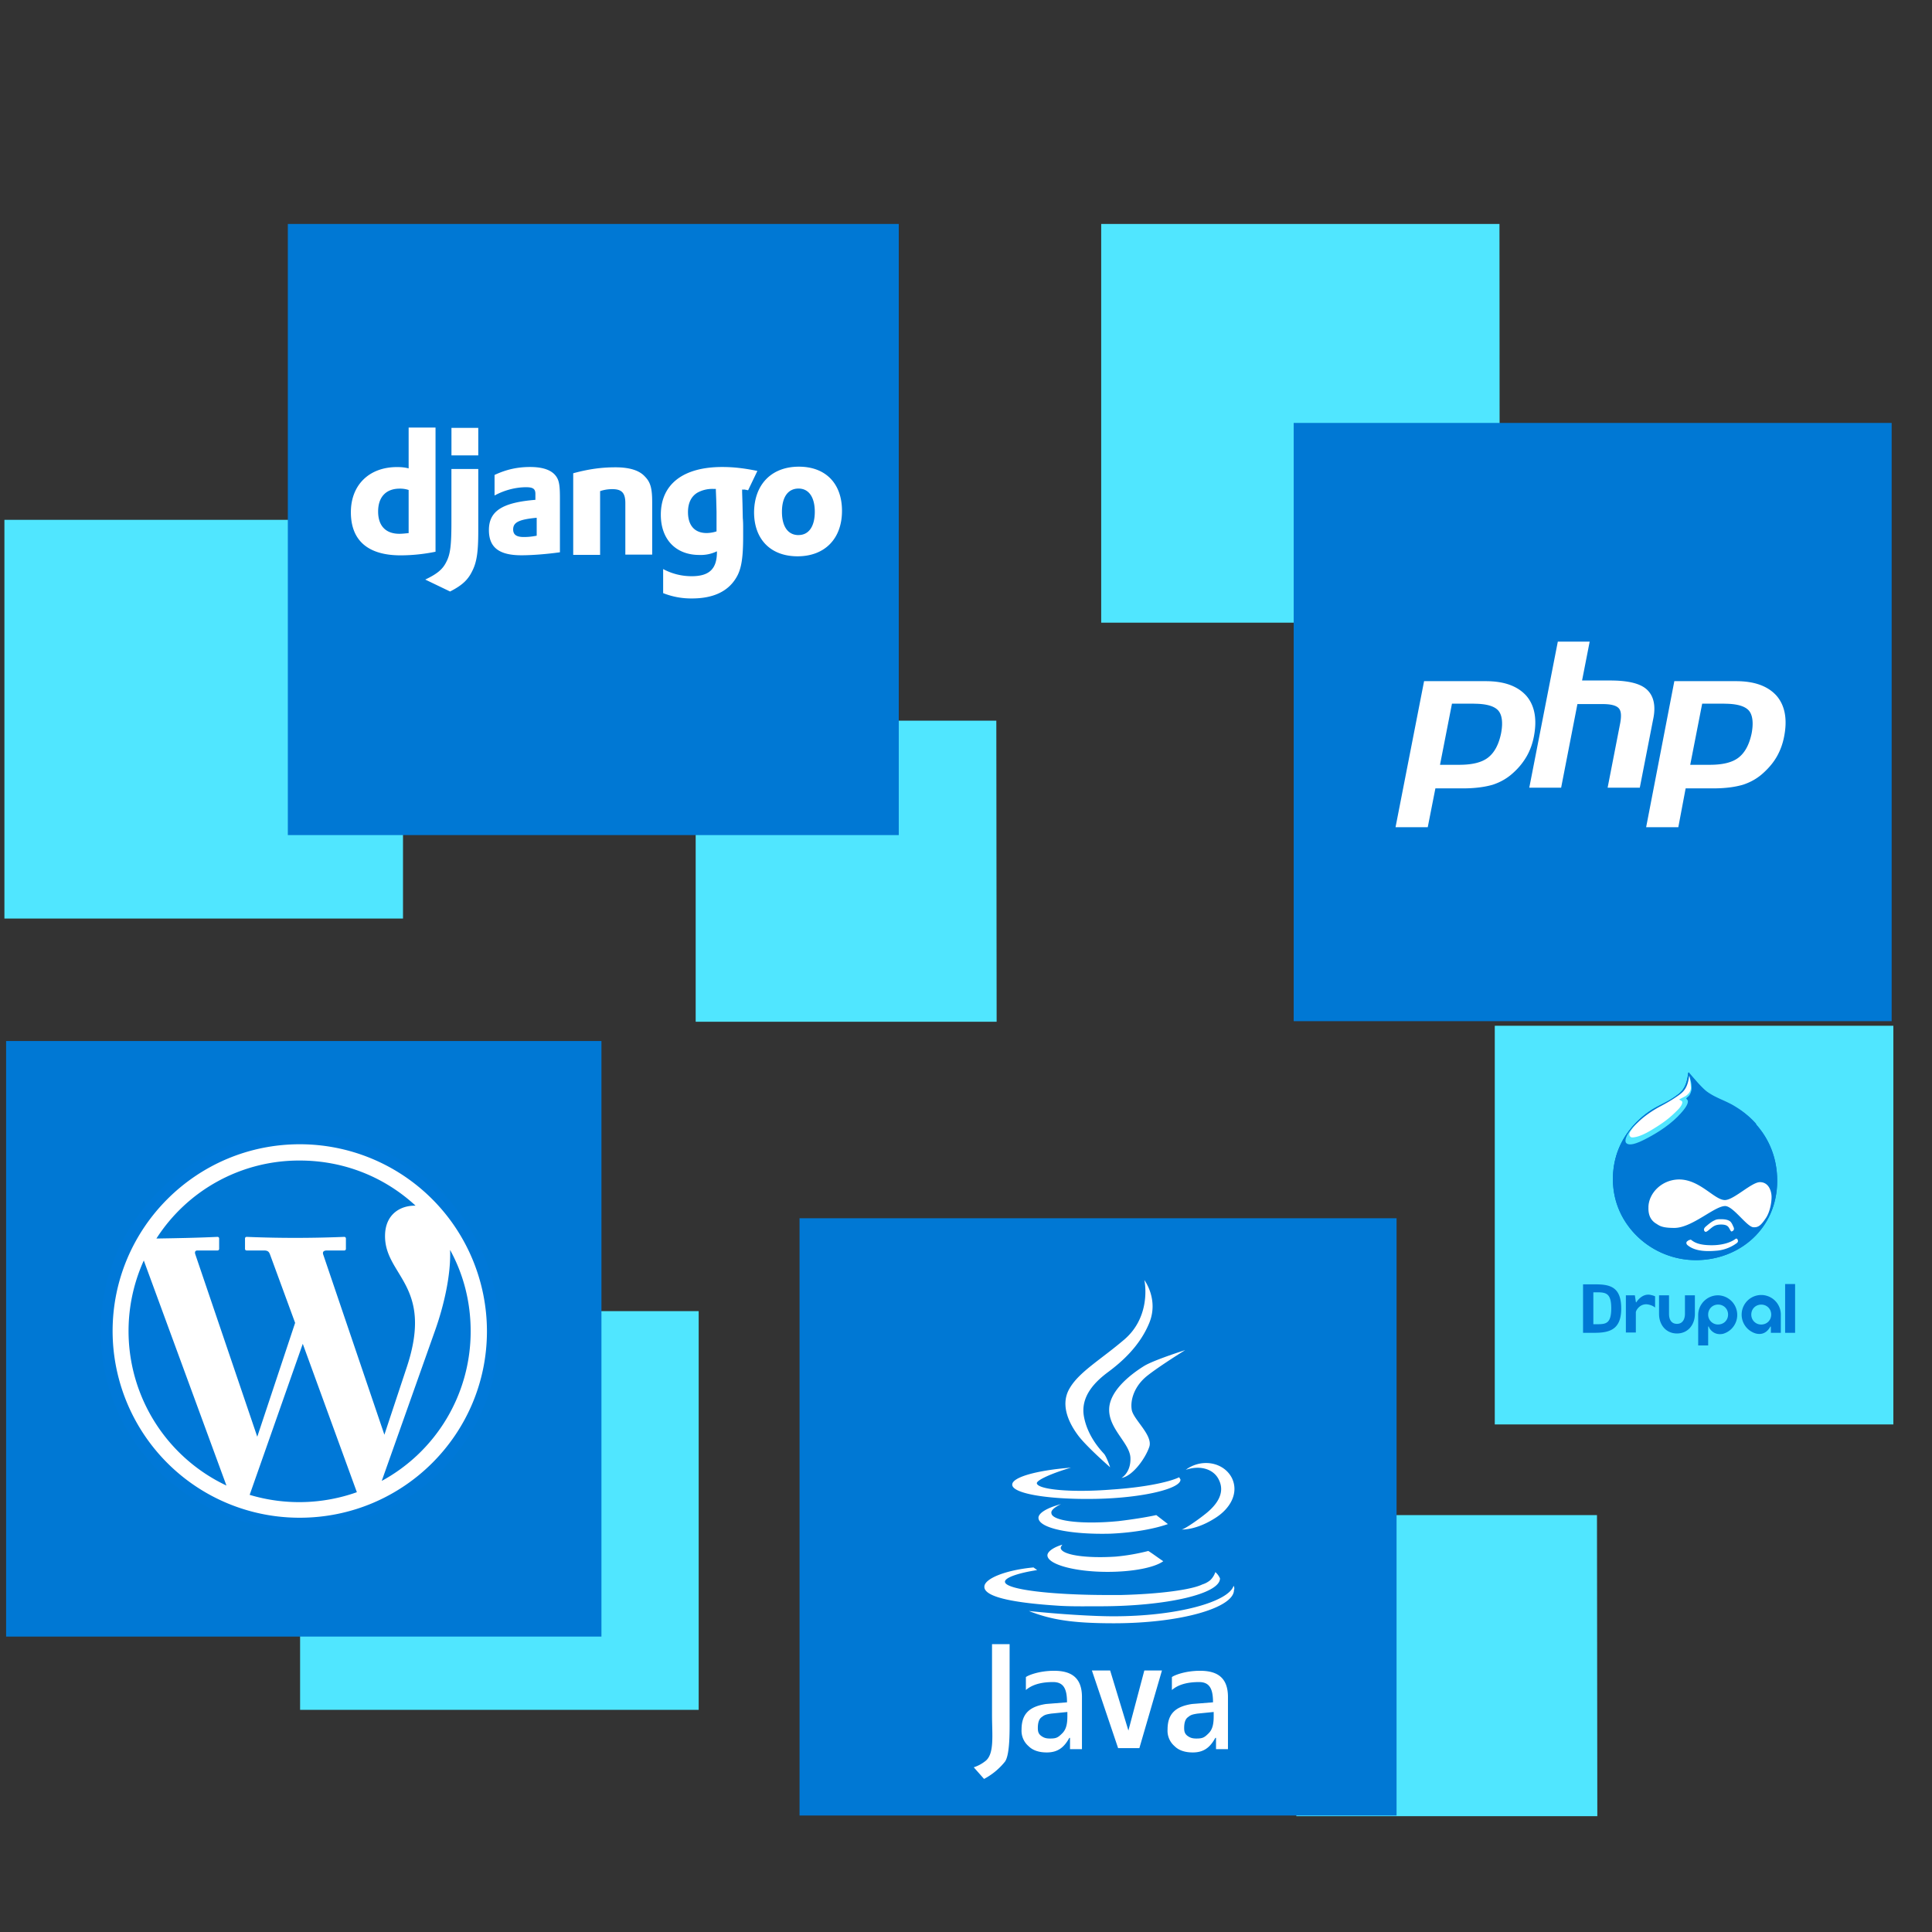 <svg xmlns="http://www.w3.org/2000/svg" viewBox="0 0 49 49"><rect x="0" y="0" width="49" height="49" fill="#333333" stroke="none"/><path d="M38.029 5.68h-10.1v10.112h10.108L38.03 5.68zM40.503 38.426h-7.625v7.636h7.634l-.009-7.636zM25.269 18.277h-7.625v7.637h7.633l-.008-7.637zM17.711 33.254h-10.1v10.112H17.72V33.254h-.009zM10.204 13.184H.112v10.112h10.109V13.184h-.017z" fill="#50E6FF"/><path d="M15.245 26.402H.155v15.105h15.099V26.402h-.009zM47.977 10.727H32.811v15.172h15.166V10.727zM22.795 5.68H7.3v15.5h15.495V5.68zM35.42 30.898H20.278v15.147H35.42V30.898z" fill="#0078D4"/><path d="M37.38 17.848c.312 0 .514.059.615.168.101.11.127.312.076.581-.059.287-.168.489-.328.615s-.404.185-.733.185h-.488l.303-1.55h.556zm-1.986 3.132h.817l.194-.985h.698c.303 0 .556-.034.758-.093.202-.067.378-.168.538-.32a1.69 1.69 0 00.328-.412c.085-.152.144-.32.177-.497.084-.438.017-.783-.193-1.027-.22-.244-.556-.37-1.027-.37h-1.566l-.724 3.704zm4.116-4.707h.808l-.193.986h.715c.455 0 .766.075.934.235.169.16.228.413.152.758l-.337 1.726h-.816l.32-1.642c.033-.185.025-.311-.043-.379-.067-.067-.201-.1-.403-.1h-.64l-.413 2.121h-.808l.724-3.705zm4.225 1.575c.312 0 .514.059.615.168.1.11.126.312.076.581-.06.287-.169.489-.329.615s-.404.185-.732.185h-.497l.303-1.55h.564zM41.75 20.98h.816l.186-.985h.698c.312 0 .556-.034.758-.093.202-.067.379-.168.538-.32.135-.126.245-.26.329-.412.084-.152.143-.32.176-.497.085-.438.017-.783-.193-1.027-.219-.244-.556-.37-1.027-.37h-1.566l-.715 3.704zM29.907 37.467c-.286.135-.934.26-1.709.311-1.035.084-1.885 0-1.902-.16 0-.084.404-.26.867-.395-.867.067-1.507.244-1.49.438.017.227.96.378 2.146.353 1.179-.025 2.13-.26 2.121-.488-.008-.017-.025-.042-.033-.06zM28.375 38.578c-.926.092-1.7 0-1.709-.202-.017-.068.084-.152.244-.228-.353.093-.58.228-.572.354.017.261.825.421 1.818.396.614-.026 1.136-.127 1.465-.244l-.295-.228c-.278.06-.606.11-.951.152zM30.824 39.872a.513.513 0 01-.126.202.574.574 0 01-.202.11c-.27.134-1.069.244-2.062.269h-.354c-1.38 0-2.592-.135-2.592-.337 0-.11.37-.227.817-.295l-.093-.067c-.715.067-1.246.286-1.246.488v.017c.026.261.817.396 1.835.463.337.025.716.017 1.103.017 1.666 0 3.038-.311 3.038-.707a.44.44 0 00-.118-.16z" fill="#fff"/><path d="M31.287 40.219c-.126.404-1.414.774-3.046.774-.506 0-1.33-.05-2.147-.134.556.218 1.086.311 2.155.311 1.709 0 3.047-.396 3.047-.842.017-.034.008-.076-.009-.11zM31.245 37.489c-.177-.354-.64-.488-1.035-.295a.723.723 0 00-.135.084c.37-.126.716-.017.842.261.151.312-.025.615-.379.884-.084.068-.471.354-.572.37.227 0 .53-.083.858-.294.387-.244.598-.64.421-1.01zM28.3 39.479c-.758.05-1.381-.042-1.398-.219 0-.025.017-.05.042-.084-.227.067-.379.177-.379.27 0 .227.682.42 1.524.42.648 0 1.195-.11 1.414-.27-.126-.083-.27-.193-.379-.26a5.23 5.23 0 01-.825.143zM28.443 37.484s.244-.135.227-.514c-.017-.37-.556-.732-.539-1.237.017-.506.64-.935.884-1.087.244-.151 1.044-.404 1.044-.404s-.64.396-.96.649c-.328.26-.438.614-.395.867.042.244.538.64.446.934-.101.303-.43.75-.707.792z" fill="#fff"/><path d="M29.023 32.465s.37.488.126 1.086c-.244.598-.715 1.002-1.043 1.246-.329.244-.707.615-.615 1.128.093.514.438.867.514.952.067.084.151.337.151.337s-.58-.506-.8-.792c-.218-.286-.488-.775-.227-1.212.244-.421.8-.733 1.397-1.246.59-.514.548-1.255.497-1.5zM27.466 44.362h-.328v-.286h-.017c-.134.244-.294.37-.572.37-.194 0-.354-.05-.463-.16a.514.514 0 01-.177-.42c0-.38.177-.582.623-.649l.53-.042c0-.337-.084-.514-.353-.514-.244 0-.505.042-.69.202v-.328c.05-.042.328-.16.715-.16.42 0 .707.16.707.665v1.322h.025zm-.387-.943l-.42.042c-.16.025-.177.042-.245.093-.067.05-.092.151-.092.27 0 .092.016.15.084.201.067.05.126.068.227.068.16 0 .202-.026.311-.135.11-.11.127-.27.127-.438v-.11h.008v.009zM31.17 44.362h-.329v-.286h-.017c-.134.244-.294.37-.572.37-.194 0-.354-.05-.463-.16a.514.514 0 01-.177-.42c0-.38.177-.582.623-.649l.53-.042c0-.337-.084-.514-.353-.514-.244 0-.505.042-.69.202v-.328c.05-.042.328-.16.715-.16.421 0 .707.16.707.665v1.322h.025zm-.38-.943l-.42.042c-.16.025-.177.042-.244.093-.068.05-.093.151-.093.27 0 .092.017.15.084.201.068.05.127.068.227.068.16 0 .203-.026.312-.135.11-.11.126-.27.126-.438v-.11h.009v.009zM29.47 42.367l-.573 1.97h-.539l-.665-1.97h.463l.463 1.524.404-1.524h.446zM25.606 43.501v-1.802h-.446v1.802c0 .505.067.994-.177 1.17a.946.946 0 01-.286.152l.261.295a1.7 1.7 0 00.53-.438c.135-.185.118-.85.118-1.179zM10.364 12.427a.677.677 0 00-.227-.034c-.345 0-.547.21-.547.58 0 .363.193.565.538.565.076 0 .135-.008.236-.017v-1.094zm0-1.583h.682v3.149a4.448 4.448 0 01-.884.092c-.833 0-1.263-.379-1.263-1.094 0-.69.463-1.145 1.17-1.145.11 0 .194.008.295.033v-1.035z" fill="#fff"/><path d="M11.45 11.55h.68v-.698h-.68v.698zm.68.346v1.574c0 .547-.041.8-.16 1.027-.109.22-.26.354-.555.505l-.63-.303c.302-.143.445-.26.538-.454.1-.194.126-.421.126-1.01v-1.34h.682zM13.612 13.132c-.454.042-.597.118-.597.295 0 .134.084.193.27.193.1 0 .193-.008.327-.033v-.455zm-1.069-1.086c.304-.143.59-.202.901-.202.354 0 .58.092.682.27.059.1.075.235.075.513v1.38c-.303.043-.69.076-.976.076-.572 0-.825-.202-.825-.64 0-.48.337-.698 1.179-.766v-.151c0-.127-.06-.169-.236-.169-.252 0-.539.068-.8.21v-.521zM14.538 12.003c.404-.11.732-.151 1.069-.151.354 0 .606.075.75.235.142.143.184.303.184.649v1.33h-.681V12.76c0-.261-.093-.354-.329-.354a.947.947 0 00-.311.05v1.617h-.682v-2.07zM18.166 12.4H18.09a.784.784 0 00-.396.092c-.16.093-.245.261-.245.497 0 .337.169.53.472.53a.834.834 0 00.252-.042v-.236-.26l-.008-.312-.009-.228V12.4h.009zm-1.355 2.029c.235.126.48.185.732.185.446 0 .64-.185.64-.615v-.017a.94.94 0 01-.446.093c-.598 0-.977-.396-.977-1.019 0-.774.564-1.212 1.557-1.212.295 0 .564.033.892.1l-.235.49c-.185-.035-.017-.01-.152-.018v.068l.009.286.008.37c.009.093.009.186.009.278v.185c0 .581-.05.86-.194 1.078-.21.329-.58.497-1.103.497a1.92 1.92 0 01-.732-.135v-.614h-.008zM20.253 13.57c.26 0 .412-.219.412-.589s-.151-.59-.412-.59c-.27 0-.421.22-.421.59s.151.59.42.59zm.008-1.734c.682 0 1.094.43 1.094 1.12 0 .707-.437 1.153-1.127 1.153-.682 0-1.103-.43-1.103-1.12.008-.707.446-1.153 1.136-1.153z" fill="#fff"/><path d="M48.011 26.016h-10.1v10.111H48.02V26.016h-.008z" fill="#50E6FF"/><path d="M44.021 28.087c-.244-.151-.471-.21-.698-.362-.143-.093-.337-.328-.505-.522-.034.32-.126.446-.236.539-.236.185-.379.236-.58.345-.169.084-1.095.64-1.095 1.819 0 1.179.993 2.054 2.104 2.054 1.103 0 2.063-.8 2.063-2.012 0-1.22-.901-1.777-1.053-1.86z" fill="#0078D4"/><path d="M43.651 30.922c.076 0 .152.008.21.042.06.034.085.118.11.168.017.042 0 .076-.033.093-.034.017-.034.008-.068-.05-.033-.06-.059-.118-.219-.118s-.21.059-.286.117c-.076.068-.11.085-.134.051-.026-.034-.017-.076.033-.118.05-.042.135-.118.21-.151.06-.034.102-.034.177-.034zM42.894 31.447c.092.076.227.135.522.135.294 0 .496-.084.589-.152.042-.033.059-.008.067.017.008.017.017.042-.017.076a1.012 1.012 0 01-.48.194c-.252.025-.58.033-.782-.143-.034-.034-.026-.076 0-.093.025-.017.042-.034.067-.034.017-.008.017-.008.034 0z" fill="#fff"/><path d="M41.766 31.098c.345-.008.413-.067.724-.202 1.658-.74 1.97-1.423 2.028-1.574.06-.152.143-.405.06-.69a2.141 2.141 0 01-.043-.136c-.219-.244-.438-.378-.505-.42-.236-.152-.471-.211-.698-.363-.144-.092-.337-.328-.505-.522-.034.32-.127.447-.236.54-.236.184-.379.235-.58.345-.17.092-1.095.63-1.095 1.818 0 .379.101.724.278 1.019h.042c.084.084.236.185.53.185z" fill="#0078D4"/><path d="M44.585 28.618c.303.379.455.816.455 1.322 0 .286-.06.564-.169.816a1.807 1.807 0 01-.446.623 2.07 2.07 0 01-1.422.547 2.09 2.09 0 01-1.44-.572 1.956 1.956 0 01-.622-1.44c0-.488.16-.926.471-1.296.244-.278.497-.438.598-.489.05-.025.092-.05.135-.076.134-.067.269-.134.446-.277.092-.076.202-.186.244-.48.151.177.328.379.463.471.117.076.244.135.361.186.11.05.228.1.346.176h.008c.328.194.513.413.572.489zm-.564-.53c-.235-.152-.471-.211-.698-.363-.143-.093-.337-.328-.505-.522-.034.32-.126.446-.236.539-.236.185-.379.236-.58.345-.169.093-1.095.632-1.095 1.819 0 .379.101.724.278 1.019a2.134 2.134 0 001.826 1.035c1.103 0 2.063-.8 2.063-2.012 0-.665-.27-1.128-.54-1.431a1.91 1.91 0 00-.513-.43z" fill="#0078D4"/><path d="M42.843 27.285c.067.185.059.286.059.328 0 .043-.025.152-.093.203-.033.025-.042.042-.042.042 0 .017.042.033.042.075 0 .051-.025.152-.269.396-.244.244-.59.455-.867.59-.27.134-.395.126-.438.058-.033-.067.017-.202.186-.395.168-.186.707-.455.707-.455l.673-.463.034-.177" fill="#50E6FF"/><path d="M42.843 27.285c-.042.303-.134.396-.26.488-.211.152-.413.253-.455.278-.118.06-.547.295-.774.64-.068.101 0 .143.016.152.017.008.169.025.505-.177.337-.202.48-.32.674-.514.1-.1.118-.168.118-.193 0-.034-.026-.042-.06-.06-.016-.008-.025-.016 0-.024.026-.017.118-.06.144-.076.025-.017.134-.093.134-.21a1.647 1.647 0 00-.042-.304zM41.808 30.613c.009-.354.337-.69.766-.699.539-.008.91.53 1.179.522.227-.008.673-.454.883-.454.228 0 .295.235.295.378 0 .143-.042.396-.16.556-.11.16-.177.219-.303.21-.168-.016-.497-.521-.707-.538-.27-.009-.842.555-1.296.555-.278 0-.362-.042-.446-.1-.152-.085-.22-.228-.21-.43z" fill="#fff"/><path d="M42.986 32.852h-.252v.471c0 .135-.06.253-.202.253-.143 0-.202-.11-.202-.253v-.471h-.253v.471c0 .278.177.497.455.497.277 0 .454-.22.454-.497v-.471zM45.275 33.804h.253v-1.238h-.253v1.238zM41.868 32.843c-.22-.05-.354.169-.362.177 0 .009 0 .009-.009.009-.008 0-.008-.009-.008-.009l-.025-.168h-.228v.943h.253v-.514c0-.042.11-.244.328-.193.11.025.16.075.16.075v-.286a.54.54 0 00-.11-.034zM43.575 33.087c.143 0 .253.11.253.253 0 .143-.11.252-.253.252a.248.248 0 01-.252-.252c0-.143.11-.253.252-.253zm-.252 1.027v-.463s0-.008.008-.008c.009 0 .009.008.009.008.016.05.126.228.362.177a.498.498 0 00-.135-.976.503.503 0 00-.497.496v.775h.253v-.008zM44.922 33.34c0 .144-.11.253-.253.253a.248.248 0 01-.252-.253c0-.143.11-.252.252-.252.144 0 .253.11.253.252zm-.008.464h.252v-.464a.498.498 0 00-.497-.496.498.498 0 00-.135.977c.236.058.337-.127.363-.169 0-.008 0-.008.008-.008s.008.008.008.008M40.512 32.776h-.101v.809h.1c.22 0 .354-.017.354-.405 0-.37-.126-.404-.353-.404zm-.076 1.027h-.286v-1.229h.311c.38 0 .657.068.657.615 0 .539-.303.614-.682.614z" fill="#0078D4"/><path d="M12.476 33.652a4.87 4.87 0 01-4.873 4.866 4.87 4.87 0 01-4.874-4.866 4.87 4.87 0 014.874-4.867c2.693.009 4.873 2.18 4.873 4.867z" fill="#fff"/><path d="M7.603 38.493a4.739 4.739 0 01-4.747-4.732c0-2.618 2.13-4.74 4.747-4.74a4.746 4.746 0 014.747 4.74c0 2.619-2.13 4.732-4.747 4.732zm0-9.766c-2.786 0-5.05 2.256-5.05 5.034 0 2.779 2.264 5.035 5.05 5.035s5.05-2.256 5.05-5.035c0-2.778-2.264-5.034-5.05-5.034z" fill="#0078D7"/><path d="M7.603 29.434c1.136 0 2.163.429 2.937 1.145-.379-.009-.757.21-.774.732-.034 1.044 1.245 1.263.555 3.351l-.572 1.726L8.2 31.825c-.025-.068 0-.11.093-.11h.438c.025 0 .042-.017.042-.042v-.26c0-.026-.017-.043-.042-.043-.834.034-1.658.034-2.475 0-.025 0-.042.017-.042.042v.261c0 .026.017.042.042.042h.438c.1 0 .126.034.151.093l.64 1.743-.96 2.888-1.573-4.631c-.017-.059 0-.093.058-.093h.505c.026 0 .043-.017.043-.042v-.26c0-.026-.017-.043-.043-.043-.53.025-1.06.034-1.548.042a4.297 4.297 0 013.636-1.978z" fill="#0078D4"/><path d="M11.415 31.7c.337.614.522 1.313.522 2.062a4.312 4.312 0 01-2.255 3.797l1.355-3.822c.21-.59.404-1.39.378-2.038zM9.05 37.846a4.371 4.371 0 01-2.718.067l1.347-3.831 1.372 3.764zM5.743 37.677a4.334 4.334 0 01-2.096-5.708l2.096 5.708z" fill="#0078D7"/></svg>